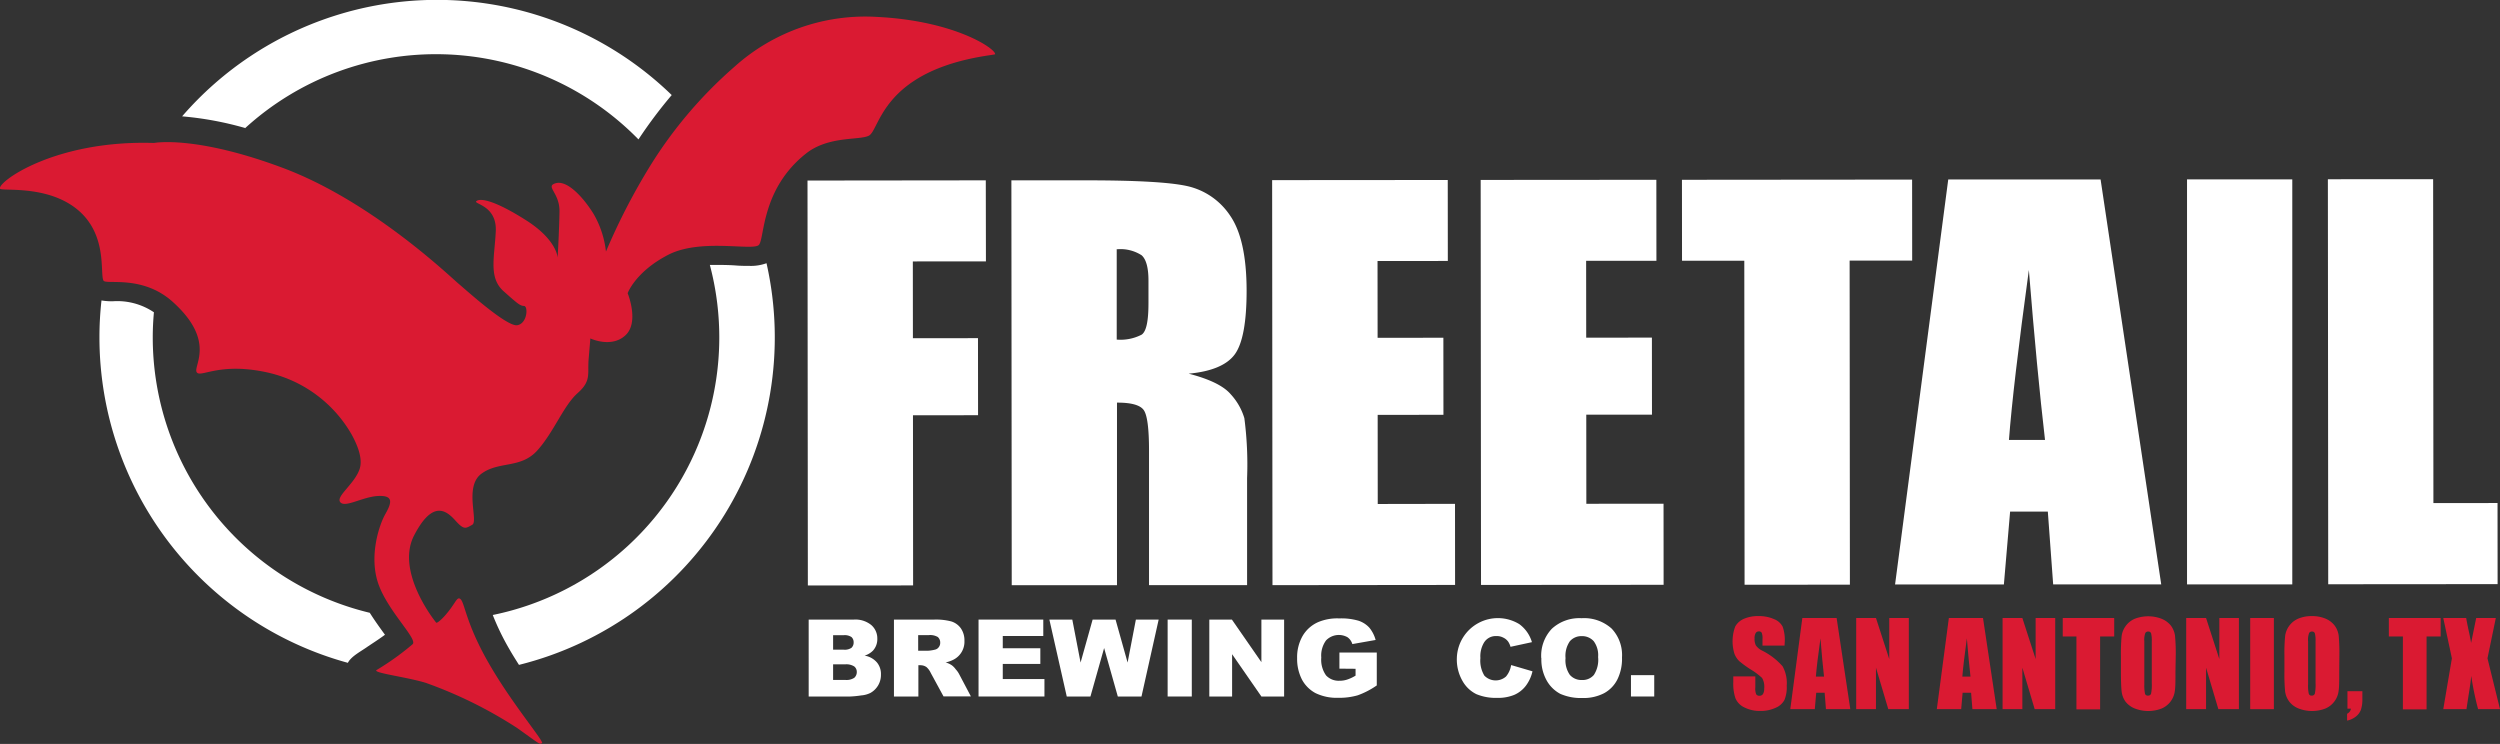 <svg xmlns="http://www.w3.org/2000/svg" viewBox="0 0 365.29 108.7"><rect x="0" y="0" width="365.29" height="108.7" fill="#333333" stroke="none"/><defs><style>.cls-1{fill:#da1a32;}.cls-2,.cls-3{fill:#fff;}.cls-3{fill-rule:evenodd;}</style></defs><title>logo</title><g id="Layer_2" data-name="Layer 2"><g id="Layer_1-2" data-name="Layer 1"><path class="cls-1" d="M22.5,20.89C8,20.43-.36,26.59,0,27.56c.17.44,6.83-.62,11.3,3.05S14.57,40,15.12,41c.36.64,5.58-.86,10,3,6.77,6,2.82,9.71,3.69,10.47.7.62,3.53-1.59,10.47,0a18.93,18.93,0,0,1,12.09,9c1.56,2.82,1.43,4.3,1.17,5.08-.76,2.21-3.54,4-2.81,4.84s3.26-.82,5.56-.92,1.91,1.06,1,2.67-2.41,6.18-1,10.19,5.79,8.06,5,8.8a39.13,39.13,0,0,1-5.21,3.74c-.93.42,4.15,1,7.12,1.9a63.65,63.65,0,0,1,13.39,6.62c3.48,2.49,3.19,2.36,3.6,2.2S74.86,102.9,71.47,97c-3.57-6.18-3.55-9.16-4.28-9.53-.48-.24-.66.77-2.2,2.51-.74.82-1.17,1.07-1.25,1s-6-7.38-3.24-12.73,4.79-3.58,6.06-2.17,1.5,1.12,2.44.6-1.21-5.58,1.34-7.46,5.74-.71,8.16-3.39,3.84-6.56,5.89-8.38,1.43-2.77,1.62-5,.25-3,.25-3,3.07,1.46,5.13-.46.32-6.15.32-6.15,1.12-3.11,5.89-5.59,12.41-.55,13.28-1.46.29-8.15,6.91-13.37c3.31-2.61,7.85-1.88,9.19-2.61,1.1-.6,1.59-4.88,6.88-8.19,5-3.16,11.51-3.55,11.54-3.7.15-.73-5.77-4.88-17.28-5.45A28.57,28.57,0,0,0,107.3,9.77,63.61,63.61,0,0,0,95.21,23.9a93,93,0,0,0-6.67,12.86,14,14,0,0,0-1.83-5.54c-1.58-2.53-3.87-4.91-5.5-4.45s.58,1.34.54,4.13-.27,6.75-.27,6.75-.08-2.59-4.62-5.47-6.6-3.25-7.23-2.81,3,.56,2.81,4.43-1.07,6.78,1.15,8.76,2.41,2.1,3,2.15.48,2.54-1,2.81-7.22-4.9-8.65-6.12S54.19,29.34,41.32,24.53,22.5,20.89,22.5,20.89"/><path class="cls-2" d="M35.8,18.74a41.38,41.38,0,0,1,57.49,1.63,67.74,67.74,0,0,1,4.86-6.48A49.25,49.25,0,0,0,26.61,17a48.16,48.16,0,0,1,9.19,1.7"/><path class="cls-2" d="M109.43,38.85c-.55,0-1.2,0-1.93-.06s-1.74-.08-2.67-.08c-.39,0-.75,0-1.11,0A41.39,41.39,0,0,1,72,89.86a36.91,36.91,0,0,0,2.43,5c.44.77.92,1.53,1.4,2.29A49.3,49.3,0,0,0,112,38.46a6.67,6.67,0,0,1-2.53.39"/><path class="cls-2" d="M53.85,94.4c.34-.25,1.43-.93,2.4-1.65l-.1-.14c-.64-.88-1.4-1.93-2.12-3.07A41.39,41.39,0,0,1,22.32,49.3c0-1.24.06-2.46.17-3.67a9.58,9.58,0,0,0-6-1.61,9,9,0,0,1-1.66-.12,48.19,48.19,0,0,0-.3,5.4A49.31,49.31,0,0,0,50.83,96.85c.51-1,2-1.71,3-2.45"/><polygon class="cls-2" points="117.99 26.38 144.04 26.35 144.06 38.19 133.38 38.2 133.39 49.42 142.9 49.41 142.91 60.67 133.4 60.68 133.42 85.54 118.04 85.55 117.99 26.38"/><path class="cls-2" d="M147.78,26.35h10.88c7.28,0,12.19.27,14.76.83a10.19,10.19,0,0,1,6.29,4.28q2.43,3.47,2.44,11,0,6.91-1.71,9.29c-1.14,1.58-3.4,2.54-6.76,2.85,3,.77,5.09,1.77,6.14,3a8.91,8.91,0,0,1,2,3.5,52.34,52.34,0,0,1,.4,8.75V85.5H167.89l0-19.67c0-3.16-.25-5.13-.75-5.88s-1.81-1.13-3.93-1.12l0,26.68H147.83Zm15.39,10.11V49.62a6.72,6.72,0,0,0,3.64-.72c.69-.47,1-2,1-4.63V41c0-1.88-.34-3.11-1-3.7a5.71,5.71,0,0,0-3.68-.87"/><polygon class="cls-2" points="185.88 26.32 211.54 26.3 211.55 38.13 201.28 38.14 201.29 49.36 210.9 49.35 210.91 60.61 201.3 60.62 201.31 73.64 212.6 73.62 212.61 85.47 185.93 85.5 185.88 26.32"/><polygon class="cls-2" points="216.35 26.29 242.02 26.27 242.03 38.11 231.76 38.11 231.77 49.34 241.37 49.33 241.38 60.59 231.78 60.59 231.79 73.61 243.07 73.6 243.08 85.45 216.4 85.47 216.35 26.29"/><polygon class="cls-2" points="279.39 26.24 279.4 38.08 270.26 38.08 270.3 85.43 254.91 85.44 254.87 38.1 245.77 38.1 245.76 26.27 279.39 26.24"/><path class="cls-2" d="M306.93,26.22l8.86,59.17H300l-.78-10.64h-5.51l-.91,10.65H276.9l7.77-59.18Zm-8.12,38.06q-1.17-10.06-2.36-24.83-2.32,17-2.91,24.83Z"/><rect class="cls-2" x="319.56" y="26.21" width="15.38" height="59.18"/><polygon class="cls-2" points="355.52 26.18 355.56 73.51 364.93 73.5 364.94 85.35 340.19 85.37 340.14 26.19 355.52 26.18"/><path class="cls-2" d="M118.16,90.53h6.61a3.67,3.67,0,0,1,2.54.8,2.58,2.58,0,0,1,.88,2,2.49,2.49,0,0,1-.62,1.72,2.94,2.94,0,0,1-1.24.75,3,3,0,0,1,1.81,1,2.64,2.64,0,0,1,.58,1.77,3,3,0,0,1-1.54,2.68,3.64,3.64,0,0,1-1.34.36,14,14,0,0,1-1.58.16h-6.1Zm3.57,4.4h1.54a1.77,1.77,0,0,0,1.14-.27,1.05,1.05,0,0,0,.32-.81,1,1,0,0,0-.32-.77,1.78,1.78,0,0,0-1.12-.27h-1.56Zm0,4.42h1.8a2.07,2.07,0,0,0,1.29-.31,1.11,1.11,0,0,0,.37-.86,1,1,0,0,0-.37-.8,2.15,2.15,0,0,0-1.3-.31h-1.79Z"/><path class="cls-2" d="M130.62,101.77V90.53h5.88a8.82,8.82,0,0,1,2.5.27,2.69,2.69,0,0,1,1.39,1,3.06,3.06,0,0,1,.53,1.83,2.94,2.94,0,0,1-1.51,2.71,4.39,4.39,0,0,1-1.24.45,3.12,3.12,0,0,1,.91.42,2.67,2.67,0,0,1,.57.59,3.24,3.24,0,0,1,.49.69l1.72,3.26h-4L136,98.33a2.58,2.58,0,0,0-.63-.86,1.54,1.54,0,0,0-.87-.27h-.31v4.57Zm3.54-6.69h1.49a5.52,5.52,0,0,0,.94-.15.91.91,0,0,0,.57-.36,1,1,0,0,0,.22-.65,1.07,1.07,0,0,0-.35-.84,2.2,2.2,0,0,0-1.32-.28h-1.55Z"/><polygon class="cls-2" points="142.98 90.53 152.44 90.53 152.44 92.93 146.52 92.93 146.52 94.72 152.01 94.72 152.01 97.01 146.52 97.01 146.52 99.22 152.61 99.22 152.61 101.77 142.98 101.77 142.98 90.53"/><polygon class="cls-2" points="153.33 90.53 156.68 90.53 157.89 96.81 159.65 90.53 163 90.53 164.76 96.81 165.97 90.53 169.3 90.53 166.79 101.77 163.33 101.77 161.33 94.69 159.33 101.77 155.87 101.77 153.33 90.53"/><rect class="cls-2" x="170.61" y="90.53" width="3.53" height="11.24"/><polygon class="cls-3" points="176.7 90.53 180 90.53 184.31 96.75 184.31 90.53 187.63 90.53 187.63 101.77 184.31 101.77 180.03 95.59 180.03 101.77 176.7 101.77 176.7 90.53"/><path class="cls-3" d="M195.71,97.7V95.35h5.46v4.8a11.93,11.93,0,0,1-2.77,1.44,9.62,9.62,0,0,1-2.85.37,7.09,7.09,0,0,1-3.32-.68,4.81,4.81,0,0,1-2-2,6.62,6.62,0,0,1-.7-3.1,6.29,6.29,0,0,1,.77-3.2,4.92,4.92,0,0,1,2.26-2.06,7.17,7.17,0,0,1,3.12-.56,9,9,0,0,1,2.83.34,3.73,3.73,0,0,1,1.56,1,4.78,4.78,0,0,1,.93,1.81l-3.4.6a1.89,1.89,0,0,0-.71-1,2.59,2.59,0,0,0-3.13.46,3.73,3.73,0,0,0-.7,2.51,3.94,3.94,0,0,0,.7,2.61,2.52,2.52,0,0,0,1.94.78,3.52,3.52,0,0,0,1.13-.17,5.79,5.79,0,0,0,1.24-.58v-1Z"/><path class="cls-3" d="M220.82,97.18l3.1.91a5.54,5.54,0,0,1-1,2.15,4.28,4.28,0,0,1-1.66,1.29,6.2,6.2,0,0,1-2.53.44,7.32,7.32,0,0,1-3-.54,4.7,4.7,0,0,1-2-1.87,6.29,6.29,0,0,1-.86-3.44A6,6,0,0,1,222,91.2a5,5,0,0,1,1.84,2.63l-3.13.68a2.61,2.61,0,0,0-.33-.74,1.87,1.87,0,0,0-.74-.61,2,2,0,0,0-1-.22,2,2,0,0,0-1.83,1,3.9,3.9,0,0,0-.5,2.21,4.22,4.22,0,0,0,.58,2.57,2.29,2.29,0,0,0,3.16.13,3.39,3.39,0,0,0,.74-1.62"/><path class="cls-3" d="M225.2,96.16a5.73,5.73,0,0,1,1.55-4.29,5.93,5.93,0,0,1,4.34-1.54,6,6,0,0,1,4.4,1.52A5.63,5.63,0,0,1,237,96.06a6.79,6.79,0,0,1-.68,3.23,4.67,4.67,0,0,1-1.94,2,6.51,6.51,0,0,1-3.18.7,7.46,7.46,0,0,1-3.2-.6A4.9,4.9,0,0,1,226,99.44a6.25,6.25,0,0,1-.78-3.28m3.53,0a3.71,3.71,0,0,0,.63,2.45,2.24,2.24,0,0,0,1.76.75,2.17,2.17,0,0,0,1.75-.74,4.05,4.05,0,0,0,.62-2.61,3.46,3.46,0,0,0-.64-2.32,2.27,2.27,0,0,0-1.77-.74,2.21,2.21,0,0,0-1.72.75,3.74,3.74,0,0,0-.63,2.46"/><rect class="cls-2" x="238.31" y="98.65" width="3.4" height="3.12"/><path class="cls-1" d="M260.75,94.33h-3.22v-1a2,2,0,0,0-.12-.88.44.44,0,0,0-.41-.19.51.51,0,0,0-.47.25,1.47,1.47,0,0,0-.16.78,2.18,2.18,0,0,0,.18,1,2.48,2.48,0,0,0,1,.81,9.83,9.83,0,0,1,2.92,2.26,5.13,5.13,0,0,1,.6,2.83,4.85,4.85,0,0,1-.34,2.1,2.58,2.58,0,0,1-1.28,1.13,5.18,5.18,0,0,1-2.22.46,5,5,0,0,1-2.38-.53,2.58,2.58,0,0,1-1.28-1.34,6.65,6.65,0,0,1-.31-2.31v-.87h3.22v1.62a2.14,2.14,0,0,0,.13,1,.53.53,0,0,0,.49.21.57.57,0,0,0,.51-.27,1.56,1.56,0,0,0,.17-.8,2.52,2.52,0,0,0-.32-1.54,10.06,10.06,0,0,0-1.62-1.21,15.74,15.74,0,0,1-1.71-1.24,3.06,3.06,0,0,1-.7-1.07,6.21,6.21,0,0,1,.12-4,2.66,2.66,0,0,1,1.26-1.11,5.11,5.11,0,0,1,2.1-.4,5.49,5.49,0,0,1,2.3.44,2.37,2.37,0,0,1,1.26,1.1,5.72,5.72,0,0,1,.31,2.25Z"/><path class="cls-1" d="M268.36,90.3l2,13.32H266.8l-.19-2.4h-1.23l-.21,2.4h-3.58l1.76-13.32Zm-1.84,8.56c-.17-1.5-.35-3.37-.52-5.59-.36,2.55-.58,4.42-.67,5.59Z"/><path class="cls-1" d="M278.91,90.3v13.32h-3l-1.8-6.06v6.06h-2.89V90.3h2.89l1.94,6v-6Z"/><path class="cls-1" d="M289.75,90.3l2,13.32H288.2l-.19-2.4h-1.24l-.21,2.4H283l1.76-13.32Zm-1.83,8.56c-.17-1.5-.35-3.37-.53-5.59-.35,2.55-.57,4.42-.66,5.59Z"/><path class="cls-1" d="M300.3,90.3v13.32h-3l-1.8-6.06v6.06h-2.89V90.3h2.89l1.94,6v-6Z"/><path class="cls-1" d="M308.92,90.3V93h-2.06v10.65H303.4V93h-2V90.3Z"/><path class="cls-1" d="M317.87,98.1c0,1.34,0,2.28-.09,2.84a3.21,3.21,0,0,1-1.94,2.59,5.44,5.44,0,0,1-3.89,0,3.22,3.22,0,0,1-1.37-1A3.16,3.16,0,0,1,310,101c-.06-.55-.1-1.51-.1-2.88V95.82A26.49,26.49,0,0,1,310,93a3.13,3.13,0,0,1,.59-1.52,3.17,3.17,0,0,1,1.34-1.07,5.46,5.46,0,0,1,3.9,0,3.34,3.34,0,0,1,1.37,1,3.18,3.18,0,0,1,.61,1.52,26.88,26.88,0,0,1,.1,2.88Zm-3.46-4.37a4.52,4.52,0,0,0-.1-1.19.41.41,0,0,0-.43-.26.46.46,0,0,0-.41.21,2.86,2.86,0,0,0-.15,1.24v6.21a6.17,6.17,0,0,0,.1,1.43.41.41,0,0,0,.44.27.42.42,0,0,0,.45-.31,6.3,6.3,0,0,0,.1-1.49Z"/><path class="cls-1" d="M327.14,90.3v13.32h-3l-1.8-6.06v6.06h-2.9V90.3h2.9l1.94,6v-6Z"/><path class="cls-1" d="M332.25,90.3v13.32h-3.46V90.3Z"/><path class="cls-1" d="M341.8,98.1c0,1.34,0,2.28-.09,2.84a3.18,3.18,0,0,1-.6,1.53,3.22,3.22,0,0,1-1.34,1.06,5.44,5.44,0,0,1-3.89,0,3.22,3.22,0,0,1-1.37-1,3.16,3.16,0,0,1-.62-1.52,26.88,26.88,0,0,1-.1-2.88V95.82a26.49,26.49,0,0,1,.1-2.84,3.13,3.13,0,0,1,.59-1.52,3.17,3.17,0,0,1,1.34-1.07,5,5,0,0,1,2-.37,5.09,5.09,0,0,1,1.92.35,3.25,3.25,0,0,1,1.36,1,3.1,3.1,0,0,1,.62,1.52,26.88,26.88,0,0,1,.1,2.88Zm-3.46-4.37a4.52,4.52,0,0,0-.1-1.19.41.41,0,0,0-.43-.26.46.46,0,0,0-.41.21,2.86,2.86,0,0,0-.15,1.24v6.21a5.62,5.62,0,0,0,.1,1.43.41.41,0,0,0,.44.27.43.43,0,0,0,.45-.31,6.3,6.3,0,0,0,.1-1.49Z"/><path class="cls-1" d="M345.18,101v1.19a4.7,4.7,0,0,1-.22,1.54,2.31,2.31,0,0,1-.77,1,3,3,0,0,1-1.24.56v-1a1,1,0,0,0,.56-.74H343V101Z"/><path class="cls-1" d="M356.62,90.3V93h-2.06v10.65H351.1V93h-2.05V90.3Z"/><path class="cls-1" d="M364.68,90.3l-1.22,5.89,1.83,7.43h-3.2a43.17,43.17,0,0,1-1-4.85c-.09.84-.21,1.73-.37,2.68l-.33,2.17H357l1.26-7.43L357,90.3h3.35c.06.37.18,1,.36,1.84.15.65.26,1.25.36,1.8l.74-3.64Z"/></g></g></svg>